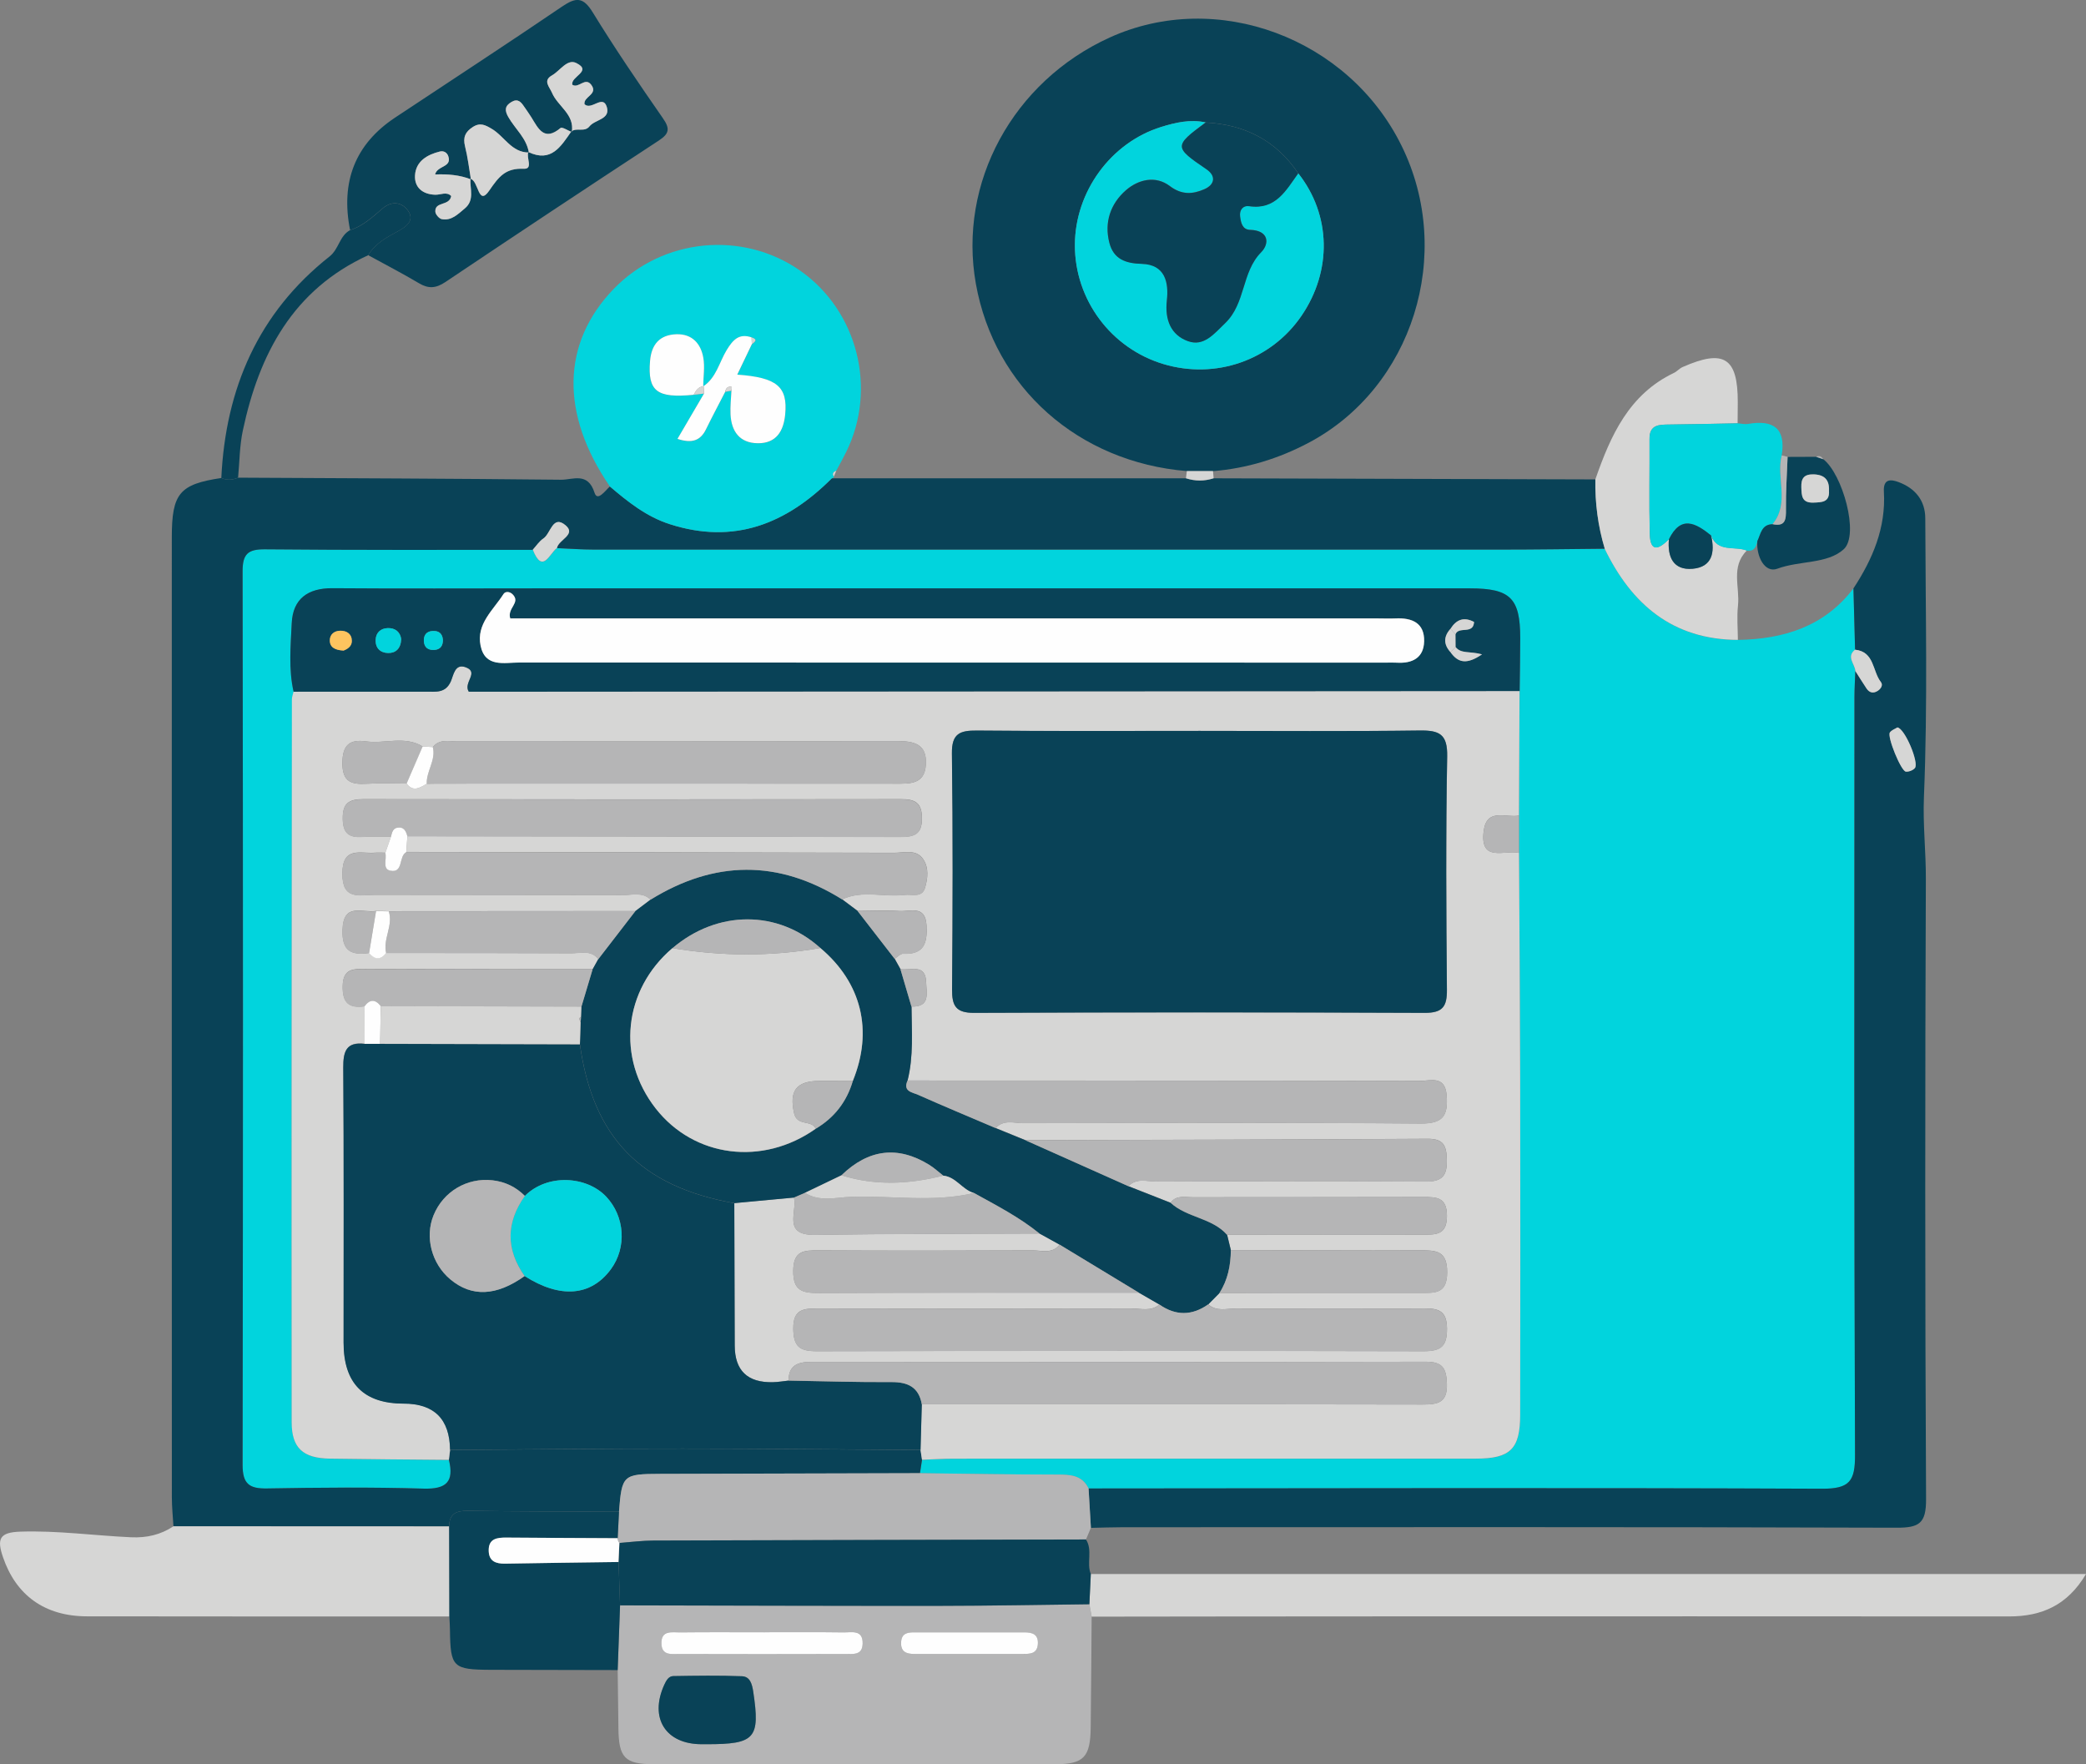 <?xml version="1.0" encoding="UTF-8"?>
<svg id="Layer_1" data-name="Layer 1" xmlns="http://www.w3.org/2000/svg" viewBox="0 0 393.14 332.51">
  <rect x="0" y="0" width="393.14" height="332.51" fill="#808080" stroke="none"/>
  <defs>
    <style>
      .cls-1 {
        fill: #fefefe;
      }

      .cls-1, .cls-2, .cls-3, .cls-4, .cls-5, .cls-6 {
        stroke-width: 0px;
      }

      .cls-2 {
        fill: #094257;
      }

      .cls-3 {
        fill: #fec45f;
      }

      .cls-4 {
        fill: #d6d6d5;
      }

      .cls-5 {
        fill: #b5b5b6;
      }

      .cls-6 {
        fill: #01d4dd;
      }
    </style>
  </defs>
  <path class="cls-6" d="m327.55,120.6c8.63-.16,16.28-2.51,21.76-9.71.1,3.85.21,7.71.31,11.56-1.73,1.37-.02,2.69.05,4.03-.06,1.66-.17,3.32-.17,4.98,0,47.58-.08,95.16.11,142.74.02,4.93-1.01,6.39-6.21,6.37-46.08-.2-92.16-.08-138.24-.05-1.24-2.54-3.47-2.61-5.91-2.61-8.62,0-17.25-.16-25.87-.26.13-.84.26-1.69.39-2.53,1.99-.07,3.99-.2,5.98-.2,32.81-.01,65.61,0,98.42-.01,6.48,0,8.33-1.81,8.34-8.25.03-21.15.04-42.3,0-63.45-.03-14.15-.14-28.3-.22-42.45,0-2.35,0-4.7,0-7.05.04-7.82.07-15.64.11-23.46.04-3.33.11-6.66.11-9.99,0-7.53-1.87-9.36-9.48-9.36-58.64,0-117.28,0-175.92,0-12.81,0-25.63.07-38.44-.03-4.64-.04-7.48,2-7.69,6.58-.2,4.29-.62,8.65.36,12.93-.11.48-.31.97-.31,1.45-.04,45.41-.08,90.82-.04,136.24,0,4.87,2.18,6.76,7.18,6.84,7.48.12,14.96.16,22.44.23.99,4.1-.46,5.54-4.79,5.4-9.82-.3-19.65-.2-29.47-.03-3.37.06-4.64-.84-4.63-4.46.1-56.12.1-112.23,0-168.35,0-3.31,1-4.21,4.25-4.18,16.82.16,33.64.09,50.45.1,1.85,4.67,3.1.8,4.55-.32,2.32.1,4.64.28,6.96.28,57.02.02,114.05.02,171.07,0,6.48,0,12.96-.1,19.44-.16,5.09,10.53,12.85,17.14,25.11,17.19Z"/>
  <path class="cls-2" d="m173.77,275.11c-.13.84-.26,1.69-.39,2.53-16.31.04-32.62.09-48.93.13-7.04.02-7.25.21-7.79,7.13-9.49-.05-18.97-.04-28.46-.18-2.22-.03-3.53.55-3.55,2.94-17.32,0-34.64-.01-51.96-.02-.11-1.82-.3-3.65-.3-5.47-.02-60.31-.01-120.61-.01-180.92,0-8.27,1.45-9.99,9.34-11.17,1.06.47,2.12.38,3.16-.06,20.29.11,40.58.17,60.87.39,2.2.02,5.04-1.52,6.3,2.45.55,1.73,2.01-.39,2.89-1.18,3.41,2.9,6.89,5.68,11.25,7.09,12.12,3.92,22-.04,30.58-8.63,22.25,0,44.49,0,66.74,0,1.74.56,3.48.56,5.22,0,23.98.07,47.96.14,71.94.21-.08,4.44.49,8.8,1.77,13.06-6.48.06-12.96.16-19.44.16-57.02.01-114.05.01-171.07,0-2.32,0-4.64-.18-6.96-.27.3-1.58,3.71-2.53,1.64-4.27-2.45-2.08-2.81,1.55-4.19,2.47-.79.52-1.34,1.4-2,2.12-16.82,0-33.64.06-50.45-.1-3.25-.03-4.26.88-4.25,4.18.09,56.12.09,112.23,0,168.35,0,3.62,1.26,4.52,4.63,4.46,9.82-.17,19.65-.26,29.47.03,4.33.13,5.78-1.3,4.79-5.41.08-.62.15-1.25.23-1.87,14.61-.09,29.22-.26,43.84-.25,14.94,0,29.89.17,44.83.26.09.62.19,1.24.28,1.86Z"/>
  <path class="cls-2" d="m223.68,88.78c-20.46-1.7-36.26-15.73-39.76-35.29-3.4-19.01,6.97-38.11,25.2-46.41,20.19-9.19,45.01.02,55.04,20.41,10.02,20.37,2.06,45.61-17.54,55.96-5.68,3-11.63,4.82-18.01,5.34-1.64,0-3.28,0-4.93,0Zm3.53-65.71c-2.87-.62-5.64.01-8.35.85-9.5,2.94-16.26,12.21-16.28,22.26-.02,10.29,6.81,19.47,16.69,22.43,9.84,2.94,20.25-.69,25.99-9.06,5.83-8.51,5.6-19.07-.58-26.88-4.17-6.21-10.11-9.21-17.47-9.59Z"/>
  <path class="cls-2" d="m205.16,280.51c46.08-.03,92.16-.15,138.24.05,5.2.02,6.23-1.44,6.21-6.37-.19-47.58-.12-95.16-.11-142.74,0-1.66.11-3.32.17-4.98.7,1.1,1.39,2.2,2.11,3.29.55.82,1.3.96,2.11.44.58-.38,1.05-1.08.59-1.66-1.61-2.04-1.18-5.72-4.86-6.09-.1-3.85-.21-7.71-.31-11.56,3.63-5.53,6.14-11.43,5.74-18.22-.15-2.5,1.33-2.37,2.84-1.79,3.07,1.17,4.95,3.44,4.96,6.8.05,17.48.47,34.99-.25,52.44-.22,5.24.38,10.35.36,15.52-.15,38.96-.17,77.93.04,116.89.02,4.56-1.28,5.39-5.55,5.38-48.62-.16-97.24-.1-145.87-.09-2,0-3.99.08-5.99.12-.15-2.47-.29-4.95-.44-7.42Zm152.43-143.42c-.38.24-1.06.47-1.41.94-.56.77,2.09,7.28,3.01,7.38.55.06,1.34-.25,1.7-.67.82-.95-1.86-7.43-3.3-7.66Z"/>
  <path class="cls-5" d="m205.74,304.66c-.06,6.97-.09,13.94-.18,20.91-.07,5.56-1.29,6.9-6.64,6.91-25.23.04-50.47.04-75.7,0-5.5,0-6.61-1.26-6.67-6.78-.04-3.65-.09-7.3-.14-10.95.15-4.07.3-8.13.45-12.2,20.21.03,40.43.11,60.64.09,9.27,0,18.54-.2,27.81-.3.14.78.28,1.56.43,2.33Zm-72.5,24.05c9.09,0,10.04-1.11,8.73-9.88-.22-1.44-.58-2.87-2.13-2.93-4.31-.16-8.63-.1-12.95-.03-.87.02-1.33.84-1.69,1.64-2.85,6.27.24,11.2,7.05,11.2.33,0,.67,0,1,0Zm10.86-21.1c-5.3,0-10.6-.04-15.9.02-1.54.02-3.65-.51-3.54,2.17.1,2.24,1.93,1.89,3.34,1.89,10.43.03,20.87.03,31.3,0,1.42,0,3.23.32,3.28-1.95.06-2.69-2.07-2.09-3.58-2.11-4.97-.07-9.94-.03-14.9-.02Zm38.17,4.09c3.48,0,6.96.01,10.43,0,1.33,0,2.76.04,2.89-1.87.13-1.85-1.04-2.2-2.53-2.2-6.96,0-13.91,0-20.87,0-1.26,0-2.28.25-2.37,1.84-.1,1.85,1,2.23,2.5,2.23,3.31,0,6.63,0,9.94,0Z"/>
  <path class="cls-6" d="m156.77,90.14c-8.58,8.59-18.46,12.55-30.58,8.63-4.36-1.41-7.84-4.18-11.25-7.09-9.38-13.68-9.12-27.04.73-37.24,9.23-9.56,24.27-11.03,35.13-3.44,10.83,7.58,14.56,22.26,8.68,34.18-.59,1.19-1.24,2.35-1.86,3.52-.52.22-.83.53-.46,1.12-.06.19-.18.3-.38.31Zm-26.04-15.74c.65-.08,1.31-.15,1.96-.23-1.64,2.8-3.27,5.6-5,8.55,2.71.9,4.33.37,5.38-1.81,1.15-2.37,2.4-4.7,3.61-7.05.39-.07.78-.14,1.18-.21-.06,1.48-.24,2.96-.17,4.44.15,3.23,1.71,5.41,5.12,5.46,3.47.05,4.87-2.27,5.18-5.42.5-5.24-1.54-6.96-9.03-7.51.93-1.95,1.84-3.83,2.74-5.72.58-.45,1.21-.9-.04-1.3-2.39-.82-3.54.5-4.69,2.38-1.42,2.32-1.96,5.24-4.45,6.86.03-1.81.33-3.67.02-5.42-.47-2.69-2.14-4.52-5.09-4.42-3.14.11-4.69,1.95-4.95,5.06-.46,5.68,1.27,7.04,8.22,6.35Z"/>
  <path class="cls-2" d="m65.98,43.37q-2.73-13.74,8.44-21.18c10.51-6.98,21.08-13.86,31.52-20.96,2.61-1.77,3.97-1.84,5.77,1.1,4.16,6.78,8.65,13.37,13.19,19.9,1.36,1.95,1.32,2.91-.73,4.25-13.47,8.82-26.89,17.72-40.26,26.69-1.77,1.18-3.17,1.27-4.96.2-3.13-1.86-6.37-3.53-9.56-5.28,1.32-2.22,3.51-3.39,5.67-4.55,1.78-.96,3.18-2.22,1.66-4.07-1.12-1.36-2.89-1.66-4.63-.18-1.86,1.58-3.68,3.3-6.11,4.07Zm41.7-18.6c1-.8,2.48.21,3.42-.97,1.04-1.3,3.98-1.29,3.26-3.65-.74-2.42-2.88.71-4.2-.51-.26-1.46,2.67-1.85,1.25-3.69-1.15-1.48-2.34.76-3.54.02-.4-1.55,3.86-2.55.74-4.1-1.71-.85-3.06,1.46-4.57,2.32-1.78,1.01-.49,2.14,0,3.3,1.07,2.55,4.28,4.03,3.72,7.39-.72-.28-1.82-1.01-2.11-.77-3.1,2.6-4.2.11-5.5-2-.43-.7-.92-1.36-1.38-2.04-.58-.85-1.17-1.57-2.36-.87-1.28.75-1.31,1.6-.62,2.83,1.27,2.25,3.44,3.98,3.88,6.71-3.27,0-4.6-3.05-6.99-4.46-1.21-.71-2.17-1.23-3.55-.36-1.46.93-1.9,1.98-1.48,3.68.51,2.03.75,4.13,1.1,6.2-2.13-.83-4.39-1.02-6.76-.92.42-1.72,3.21-1.3,2.49-3.44-.23-.68-.85-1.06-1.57-.89-2.42.59-4.54,1.84-4.7,4.49-.13,2.27,1.42,3.59,3.82,3.66,1.01.03,2.16-.64,3,.25-.34,1.94-3.11.96-2.99,2.95.03.51.73,1.31,1.22,1.4,1.83.34,3.03-.95,4.31-2,1.91-1.58.97-3.68,1.08-5.59,1.57.31,1.44,5.3,3.55,2.21,1.87-2.73,3.1-4.25,6.53-4.11,1.8.07.39-2.1.84-3.16,4.3,2.06,6.13-1.06,8.1-3.88Z"/>
  <path class="cls-4" d="m205.74,304.66c-.14-.78-.28-1.56-.43-2.33.09-1.9.18-3.79.27-5.69h187.56c-3.5,5.9-8.36,7.99-14.5,7.99-39.81-.03-79.62-.02-119.43-.01-17.82,0-35.65.03-53.47.05Z"/>
  <path class="cls-4" d="m32.69,287.64c17.32,0,34.64.01,51.96.02.01,5.66.03,11.32.04,16.98-22.77,0-45.54,0-68.3-.03-8.03-.01-13.39-4.03-15.82-11.13-1.2-3.5-.65-4.7,3.27-4.83,6.99-.23,13.89.74,20.83,1.06,2.97.14,5.58-.46,8.02-2.07Z"/>
  <path class="cls-5" d="m205.16,280.51c.15,2.47.29,4.95.44,7.42-.31.73-.62,1.46-.93,2.19-27.17.06-54.34.11-81.51.2-2.14,0-4.27.29-6.41.45-.21-.26-.33-.56-.34-.89l.25-4.99c.54-6.92.75-7.11,7.79-7.13,16.31-.04,32.62-.08,48.93-.13,8.62.1,17.24.25,25.87.26,2.44,0,4.67.08,5.91,2.61Z"/>
  <path class="cls-2" d="m116.75,290.78c2.14-.16,4.27-.44,6.41-.45,27.17-.09,54.34-.14,81.51-.2,1.3,2.03.06,4.42.91,6.51-.09,1.9-.18,3.79-.27,5.69-9.27.11-18.54.29-27.81.3-20.21.02-40.43-.05-60.64-.09-.09-2.72-.19-5.45-.28-8.17.06-1.2.11-2.39.17-3.59Z"/>
  <path class="cls-2" d="m116.58,294.37c.09,2.72.18,5.45.28,8.17-.15,4.07-.3,8.13-.45,12.2-7.96-.02-15.92-.02-23.87-.05-7.22-.03-7.65-.47-7.74-7.57-.01-.83-.07-1.65-.11-2.48-.01-5.66-.03-11.32-.04-16.98.02-2.39,1.33-2.97,3.55-2.94,9.48.14,18.97.13,28.46.18-.08,1.66-.17,3.33-.25,4.99-6.97-.04-13.95-.07-20.92-.12-1.81-.01-3.45.19-3.37,2.54.06,1.94,1.36,2.4,3.08,2.37,7.13-.13,14.26-.21,21.4-.31Z"/>
  <path class="cls-4" d="m302.44,103.4c-1.28-4.26-1.84-8.61-1.77-13.06,2.86-8.22,6.31-16,14.8-20.06.59-.28,1.04-.84,1.63-1.1,7.81-3.45,10.43-1.78,10.41,6.62,0,1.32-.02,2.64-.03,3.97-4.3.08-8.6.19-12.9.23-1.93.02-3.73.02-3.71,2.72.03,5.96-.1,11.93.05,17.89.09,3.63,1.8,2.85,3.61,1-.31,3.32.8,5.89,4.47,5.57,3.68-.32,4.25-3.11,3.46-6.29,1.27,3.29,4.49,1.94,6.76,2.86-3.08,3.05-1.29,6.91-1.67,10.39-.23,2.12-.03,4.3-.02,6.45-12.26-.05-20.02-6.67-25.11-17.19Z"/>
  <path class="cls-6" d="m314.54,101.62c-1.82,1.85-3.52,2.63-3.61-1-.15-5.96-.01-11.93-.05-17.89-.02-2.7,1.78-2.7,3.71-2.72,4.3-.04,8.6-.15,12.9-.23.66.04,1.33.22,1.96.11,4.77-.82,7.17.82,6.34,5.95-1.08,4.25,1.56,9-1.73,12.96-2.09.04-2.21,1.85-2.86,3.18-.21,1.08-.59,1.99-1.97,1.79-2.27-.92-5.49.43-6.76-2.86-2.88-2.33-5.68-3.87-7.93.72Z"/>
  <path class="cls-2" d="m65.98,43.37c2.43-.76,4.26-2.48,6.11-4.07,1.74-1.48,3.51-1.18,4.63.18,1.52,1.85.13,3.11-1.66,4.07-2.15,1.16-4.35,2.33-5.67,4.55-14.18,6.49-20.55,18.61-23.62,33.01-.62,2.9-.62,5.93-.9,8.91-1.05.44-2.1.53-3.16.06.8-16.84,6.95-31.12,20.39-41.74,1.79-1.41,1.87-3.89,3.88-4.97Z"/>
  <path class="cls-2" d="m331.2,101.97c.65-1.33.77-3.14,2.86-3.18,2.49.52,2.55-.93,2.53-2.83-.04-3.28.19-6.57.31-9.85,1.79,0,3.59-.01,5.38-.02.45.15.89.3,1.34.45,3.59,2.72,6.88,14.24,3.85,16.98-3.1,2.8-8.32,2.1-12.51,3.66-2.35.87-3.99-2.31-3.76-5.21Zm13.51-9.52c.08-2.05-.89-3.01-2.96-3.05-1.74-.03-2.31.75-2.26,2.4.05,1.6.06,3,2.28,2.92,1.59-.06,3.08-.05,2.93-2.27Z"/>
  <path class="cls-5" d="m336.9,86.1c-.12,3.28-.35,6.57-.31,9.85.02,1.9-.04,3.35-2.53,2.83,3.29-3.96.65-8.71,1.73-12.96.37.09.74.18,1.11.27Z"/>
  <path class="cls-4" d="m223.68,88.78c1.64,0,3.29,0,4.93,0,.04.45.08.9.12,1.35-1.74.56-3.48.56-5.22,0,.06-.45.11-.9.17-1.36Z"/>
  <path class="cls-4" d="m157.15,89.82c-.37-.59-.05-.9.46-1.12-.15.37-.31.75-.46,1.12Z"/>
  <path class="cls-5" d="m343.62,86.54c-.45-.15-.89-.3-1.34-.45.6-.29,1.02-.07,1.34.45Z"/>
  <path class="cls-4" d="m84.82,273.25c-.08.62-.15,1.24-.23,1.87-7.48-.07-14.96-.11-22.44-.23-5-.08-7.18-1.97-7.18-6.84-.04-45.41,0-90.82.04-136.24,0-.48.2-.97.31-1.45,8.32,0,16.65,0,24.98-.01,1.79,0,3.64.35,4.65-1.92.52-1.17.75-3.46,2.84-2.67,2.57.97-.54,2.86.55,4.59,4.58,0,9.37,0,14.17,0,61.29-.04,122.58-.08,183.87-.12-.04,7.82-.07,15.64-.11,23.46-2.44.49-6.09-1.53-6.65,2.93-.76,6.01,3.96,3.5,6.66,4.12.08,14.15.19,28.3.22,42.45.04,21.15.03,42.3,0,63.45,0,6.44-1.86,8.25-8.34,8.25-32.81.01-65.61,0-98.42.01-1.99,0-3.99.13-5.98.2-.09-.62-.19-1.24-.28-1.86.08-2.87.16-5.73.24-8.59,31.45,0,62.9-.02,94.35.04,2.89,0,4.75-.29,4.62-3.95-.11-2.91-.83-4.11-3.97-4.11-38.61.08-77.21.06-115.82.03-2.52,0-4.28.61-4.28,3.52-.98.11-1.97.28-2.95.3q-7.19.18-7.2-6.92c-.02-8.94-.05-17.89-.08-26.83,3.75-.35,7.5-.7,11.25-1.05.64,2.7-2.21,7.12,3.9,7.03,14.13-.21,28.25-.18,42.38-.25,1.26.7,2.52,1.39,3.78,2.09-1.38,1.81-3.36,1.08-5.09,1.09-13.45.06-26.91.07-40.36,0-2.75-.01-4.71.05-4.75,3.82-.04,3.87,1.78,4.23,4.88,4.21,20.1-.09,40.19-.05,60.29-.06,1.28.74,2.57,1.48,3.85,2.22-1.59,1.39-3.51.75-5.28.76-19.66.05-39.32.05-58.97,0-2.75,0-4.8.03-4.76,3.83.04,3.34,1.2,4.23,4.39,4.22,38.15-.08,76.3-.09,114.45,0,3.22,0,4.38-.92,4.36-4.24-.02-3.26-1.44-3.85-4.26-3.82-11.83.1-23.66.07-35.48.01-1.76,0-3.69.65-5.26-.79.7-.7,1.39-1.41,2.09-2.11,12.6-.02,25.2-.07,37.8-.04,2.79,0,5.14.27,5.14-3.91,0-3.96-1.97-4.12-4.96-4.11-11.94.06-23.87-.03-35.81-.06-.23-.96-.47-1.92-.7-2.88,12.32,0,24.63-.05,36.95,0,2.56,0,4.49-.03,4.48-3.56,0-3.53-1.96-3.55-4.5-3.54-14.48.05-28.96.01-43.44.04-1.44,0-3.05-.46-4.14,1.03-2.65-1.04-5.3-2.08-7.94-3.12,1.5-1.59,3.45-.88,5.19-.89,16.96-.05,33.92-.1,50.88.02,3.15.02,4-1.19,3.93-4.12-.06-2.6-.58-3.96-3.6-3.94-25.27.15-50.54.19-75.8.26-1.87-.76-3.74-1.53-5.62-2.29,1.48-1.65,3.44-.92,5.18-.92,24.99-.05,49.97-.13,74.96.07,4.22.03,5.11-1.54,4.85-5.24-.28-3.94-3.12-2.77-5.16-2.78-32.15-.07-64.3-.07-96.45-.08,1.16-4.6.78-9.28.75-13.94,3.59.11,2.81-2.54,2.76-4.56-.09-3.62-2.95-2.19-4.84-2.49l-1.09-1.96c.53-.33,1.08-.97,1.6-.95,3.97.21,4.59-2.09,4.4-5.35-.22-3.88-3.09-2.57-5.11-2.7-2.61-.17-5.25-.03-7.87-.02-.97-.73-1.94-1.45-2.91-2.18,3.81-1.8,7.84-.36,11.75-.84,1.39-.17,3.27.62,3.86-1.34.52-1.74.74-3.73-.31-5.33-1.33-2.04-3.63-1.25-5.54-1.26-30.64-.08-61.27-.12-91.91-.16.07-.99.14-1.98.21-2.97,30.97.04,61.94.06,92.91.14,2.54,0,4.06-.41,4.06-3.49,0-2.95-1.26-3.63-3.92-3.63-33.8.06-67.6.06-101.4,0-2.74,0-3.88.82-3.84,3.7.04,2.66,1.11,3.57,3.61,3.41,1.82-.12,3.66-.04,5.49-.05-.35,1.01-.7,2.02-1.06,3.03-.66,0-1.33-.05-1.99,0-2.69.23-6.09-1.29-6.12,3.92-.02,5.1,3.21,4.01,6.01,4.02,15.62.04,31.23,0,46.85.05,1.75,0,3.68-.66,5.22.85-.95.72-1.91,1.44-2.86,2.16-15.49,0-30.98.02-46.46.03-.8-.02-1.6-.03-2.4-.05-2.5.45-6.17-1.73-6.33,3.56-.13,4.08,1.7,4.81,5.03,4.36,1.07,1.27,2.14,1.33,3.21,0,11.62,0,23.25-.01,34.87.05,1.73,0,3.71-.68,5.1,1.09-.36.64-.71,1.28-1.07,1.92-14.27-.01-28.55-.02-42.82-.06-2.29,0-4.22-.08-4.29,3.22-.06,3.17,1.17,4.23,4.11,3.82l.02,7.06c-3.43-.4-4.03,1.41-4.01,4.45.12,17.29.06,34.57.06,51.86q0,11.49,11.33,11.49,8.62,0,8.74,8.71Zm-5.16-132.57c-3.39-2.07-7.12-.47-10.66-.96-3.07-.42-4.44.62-4.47,4.05-.02,3.64,1.74,4.1,4.63,3.93,2.48-.14,4.98-.03,7.47-.03,1.25,1.69,2.52.74,3.79.04.66-.01,1.33-.03,1.99-.03,28.75,0,57.5-.02,86.26.01,2.78,0,5.6.19,5.82-3.61.23-3.91-2.25-4.43-5.52-4.42-27.59.08-55.18.04-82.76.07-1.59,0-3.38-.53-4.63,1.06-.64-.04-1.28-.07-1.92-.11Zm146.45-2.94c-13.99,0-27.98.08-41.97-.06-3.23-.03-4.78.55-4.73,4.32.2,14.82.15,29.64.03,44.47-.03,3.11.72,4.43,4.15,4.41,28.31-.11,56.62-.11,84.94,0,3.38.01,4.2-1.2,4.17-4.36-.13-14.65-.22-29.31.05-43.96.08-4.18-1.43-4.94-5.16-4.89-13.82.19-27.65.07-41.47.07Z"/>
  <path class="cls-2" d="m286.39,130.23c-61.29.04-122.58.08-183.87.12-4.79,0-9.59,0-14.17,0-1.09-1.72,2.02-3.62-.55-4.59-2.09-.79-2.32,1.5-2.84,2.67-1.02,2.26-2.86,1.91-4.65,1.92-8.33.01-16.66.01-24.98.01-.97-4.28-.55-8.64-.35-12.93.21-4.58,3.05-6.62,7.69-6.58,12.81.1,25.63.03,38.44.03,58.64,0,117.28,0,175.92,0,7.62,0,9.48,1.83,9.48,9.36,0,3.33-.07,6.66-.11,9.99Zm-12.08-10.7c.61-1.57,3.37.13,3.5-2.32-1.94-1.03-3.35-.43-4.44,1.29-1.33,1.47-1.33,2.94,0,4.41,1.47,2.05,3.08,2.34,5.94.41-2.31-.64-3.99-.06-4.99-1.4,0-.8,0-1.59-.01-2.39Zm-178.14-2.98c-.64-2,2.02-2.95.45-4.55-.54-.55-1.38-.62-1.73-.06-1.93,3.02-5.15,5.64-4.32,9.71.86,4.2,4.49,3.19,7.34,3.19,54.45.03,108.9.02,163.34.02.67,0,1.33-.03,2,.01,2.92.18,5.07-.91,5.15-4.03.08-3.47-2.29-4.45-5.37-4.31-1.16.05-2.33,0-3.5,0-52.62,0-105.23,0-157.85,0-1.82,0-3.65,0-5.52,0Zm-20.55,3.94c-.17-1.37-1.12-2.18-2.59-2.11-1.22.05-2.15.78-2.23,2.14-.09,1.6.87,2.51,2.31,2.55,1.44.04,2.42-.81,2.5-2.58Zm-10.88,2.12c.64-.25,1.57-.73,1.57-1.81,0-1.33-.95-1.98-2.24-1.94-1.08.04-1.89.69-1.91,1.76-.03,1.37.97,1.89,2.58,1.98Zm18.74-2.04c-.1-1.19-.78-1.72-1.93-1.66-1.18.06-1.72.79-1.66,1.92.06,1.18.79,1.71,1.92,1.66,1.19-.05,1.68-.78,1.67-1.92Z"/>
  <path class="cls-5" d="m286.29,160.75c-2.7-.62-7.41,1.89-6.66-4.12.56-4.46,4.21-2.44,6.65-2.93,0,2.35,0,4.7,0,7.05Z"/>
  <path class="cls-4" d="m100.41,103.59c.66-.72,1.21-1.59,2-2.12,1.39-.92,1.74-4.55,4.19-2.47,2.06,1.75-1.35,2.7-1.64,4.27-1.45,1.11-2.7,4.99-4.55.31Z"/>
  <path class="cls-4" d="m349.62,122.44c3.67.38,3.25,4.05,4.86,6.09.46.58,0,1.28-.59,1.66-.81.53-1.56.39-2.11-.44-.72-1.08-1.41-2.19-2.11-3.29-.07-1.34-1.78-2.66-.05-4.03Z"/>
  <path class="cls-2" d="m138.39,226.74c.03,8.94.06,17.89.08,26.83q.01,7.09,7.2,6.92c.99-.02,1.97-.2,2.95-.3,6.47.11,12.93.32,19.4.28,3.11-.02,5.15.96,5.71,4.19-.08,2.86-.16,5.73-.24,8.59-14.94-.09-29.89-.25-44.83-.26-14.61,0-29.22.16-43.84.25q-.12-8.71-8.74-8.71-11.33,0-11.33-11.49c0-17.29.06-34.58-.06-51.86-.02-3.04.58-4.85,4.01-4.45.98,0,1.96,0,2.94,0,12.55.03,25.1.06,37.65.09,2.45,17.54,11.45,26.8,29.09,29.93Zm-39.47-1.37c-1.69-1.69-3.72-2.67-6.1-2.94-4.8-.54-9.26,2.1-11.1,6.57-1.69,4.11-.38,9.15,3.15,12.1,4.03,3.37,8.67,3.17,14-.62,6.7,4.28,12.5,3.82,16.26-1.28,3.03-4.11,2.64-9.97-.9-13.7-3.67-3.87-11.06-4.36-15.31-.12Z"/>
  <path class="cls-6" d="m244.68,32.67c6.18,7.81,6.41,18.38.58,26.88-5.74,8.37-16.16,12-25.99,9.06-9.88-2.96-16.71-12.13-16.69-22.43.02-10.05,6.78-19.32,16.28-22.26,2.71-.84,5.48-1.47,8.35-.85-6,4.44-5.96,4.65.16,8.81,1.84,1.25,1.6,2.89-.39,3.76-2.17.95-4.24,1.12-6.5-.59-2.71-2.05-5.97-1.24-8.28.78-2.88,2.51-4.13,6.03-3.12,9.92.8,3.07,3.06,3.88,6.09,3.96,4.44.12,5.12,3.51,4.74,6.91-.41,3.65.77,6.51,3.99,7.66,2.97,1.06,4.85-1.32,7.02-3.41,3.89-3.76,3.04-9.57,6.77-13.35,1.61-1.63,1.45-4.12-2.08-4.22-1.49-.04-1.73-1.37-1.89-2.53-.16-1.21.56-2.1,1.69-1.93,5.03.75,6.96-2.97,9.27-6.19Z"/>
  <path class="cls-2" d="m244.68,32.67c-2.32,3.22-4.25,6.94-9.27,6.19-1.13-.17-1.85.71-1.69,1.93.15,1.16.4,2.49,1.89,2.53,3.53.1,3.69,2.59,2.08,4.22-3.73,3.78-2.88,9.59-6.77,13.35-2.16,2.09-4.05,4.47-7.02,3.41-3.22-1.15-4.39-4.01-3.99-7.66.38-3.39-.3-6.79-4.74-6.91-3.03-.08-5.3-.89-6.09-3.96-1.01-3.9.24-7.41,3.12-9.92,2.32-2.02,5.58-2.83,8.28-.78,2.26,1.71,4.33,1.54,6.5.59,1.99-.87,2.23-2.51.39-3.76-6.12-4.16-6.17-4.37-.16-8.81,7.37.38,13.3,3.38,17.47,9.59Z"/>
  <path class="cls-4" d="m357.59,137.09c1.44.22,4.12,6.7,3.3,7.66-.36.42-1.15.73-1.7.67-.92-.1-3.57-6.61-3.01-7.38.34-.47,1.03-.7,1.41-.94Z"/>
  <path class="cls-2" d="m133.24,328.71c-.33,0-.67,0-1,0-6.81,0-9.9-4.93-7.05-11.2.37-.8.82-1.62,1.69-1.64,4.32-.07,8.64-.14,12.95.03,1.54.06,1.91,1.49,2.13,2.93,1.32,8.78.37,9.88-8.73,9.88Z"/>
  <path class="cls-1" d="m144.1,307.61c4.97,0,9.94-.04,14.9.03,1.51.02,3.64-.58,3.58,2.11-.05,2.27-1.86,1.94-3.28,1.95-10.43.03-20.87.03-31.3,0-1.41,0-3.25.35-3.34-1.89-.11-2.67,2-2.15,3.54-2.17,5.3-.06,10.6-.02,15.9-.02Z"/>
  <path class="cls-1" d="m182.27,311.7c-3.31,0-6.63,0-9.94,0-1.51,0-2.6-.38-2.5-2.23.08-1.59,1.1-1.84,2.37-1.84,6.96,0,13.91,0,20.87,0,1.49,0,2.65.35,2.53,2.2-.13,1.91-1.55,1.86-2.89,1.87-3.48.02-6.96,0-10.43,0Z"/>
  <path class="cls-1" d="m141.69,64.88c-.9,1.89-1.81,3.77-2.74,5.72,7.49.54,9.53,2.27,9.03,7.51-.3,3.15-1.7,5.47-5.18,5.42-3.4-.04-4.97-2.23-5.12-5.46-.07-1.47.1-2.96.17-4.44.03-.24.1-.69.07-.7-.76-.19-1.12.22-1.25.92-1.21,2.35-2.45,4.68-3.61,7.05-1.06,2.17-2.68,2.7-5.38,1.81,1.72-2.95,3.36-5.75,5-8.54-.02-.46-.04-.92-.07-1.38l-.1.04c2.49-1.63,3.03-4.54,4.45-6.87,1.15-1.88,2.3-3.2,4.69-2.38.01.43.03.87.04,1.3Z"/>
  <path class="cls-1" d="m130.73,74.4c-6.95.69-8.68-.67-8.22-6.35.25-3.12,1.8-4.95,4.95-5.06,2.94-.1,4.62,1.73,5.09,4.42.31,1.75,0,3.61-.02,5.42,0,0,.1-.04.1-.04-1.02.08-1.48.82-1.89,1.61Z"/>
  <path class="cls-4" d="m130.73,74.4c.41-.79.87-1.53,1.89-1.61.02.46.04.92.07,1.38-.65.08-1.3.15-1.96.23Z"/>
  <path class="cls-4" d="m136.68,73.85c.13-.7.49-1.1,1.25-.92.03,0-.05.46-.07.7-.39.07-.78.14-1.18.21Z"/>
  <path class="cls-4" d="m141.69,64.88c-.01-.43-.02-.86-.04-1.3,1.25.4.61.85.04,1.3Z"/>
  <path class="cls-4" d="m88.75,33.8c-.35-2.07-.59-4.17-1.1-6.2-.43-1.7.02-2.75,1.48-3.68,1.38-.88,2.34-.36,3.55.36,2.39,1.41,3.72,4.47,6.99,4.46,0,0-.09-.1-.09-.1-.45,1.06.96,3.23-.84,3.16-3.43-.14-4.67,1.39-6.53,4.11-2.12,3.09-1.98-1.9-3.55-2.21l.09.09Z"/>
  <path class="cls-4" d="m88.66,33.71c-.11,1.91.84,4.01-1.08,5.59-1.27,1.05-2.48,2.34-4.31,2-.5-.09-1.19-.89-1.22-1.4-.12-1.99,2.64-1.01,2.99-2.95-.84-.9-2-.22-3-.25-2.41-.07-3.96-1.39-3.82-3.66.16-2.64,2.28-3.9,4.7-4.49.72-.17,1.34.2,1.57.89.72,2.15-2.07,1.72-2.49,3.44,2.38-.1,4.63.09,6.76.92,0,0-.09-.09-.09-.09Z"/>
  <path class="cls-4" d="m107.77,24.89c.55-3.36-2.65-4.84-3.73-7.39-.49-1.16-1.78-2.3,0-3.3,1.52-.86,2.86-3.17,4.57-2.32,3.12,1.55-1.15,2.55-.74,4.1,1.2.75,2.39-1.5,3.54-.02,1.42,1.83-1.51,2.23-1.25,3.69,1.32,1.22,3.45-1.92,4.2.51.72,2.35-2.22,2.35-3.26,3.65-.94,1.18-2.42.17-3.42.97l.09.11Z"/>
  <path class="cls-4" d="m107.68,24.77c-1.97,2.82-3.79,5.94-8.1,3.88,0,0,.09.1.09.1-.43-2.73-2.6-4.46-3.88-6.71-.7-1.23-.67-2.08.62-2.83,1.2-.7,1.78.02,2.36.87.46.68.95,1.34,1.38,2.04,1.3,2.11,2.4,4.6,5.5,2,.29-.24,1.39.49,2.11.77,0,0-.09-.11-.09-.11Z"/>
  <path class="cls-1" d="m116.58,294.37c-7.13.1-14.26.18-21.4.31-1.71.03-3.01-.43-3.08-2.37-.08-2.36,1.56-2.56,3.37-2.54,6.97.06,13.95.08,20.92.12.02.33.13.63.34.89-.06,1.2-.11,2.39-.17,3.59Z"/>
  <path class="cls-2" d="m314.54,101.62c2.25-4.59,5.05-3.05,7.93-.72.79,3.18.22,5.97-3.46,6.29-3.67.32-4.78-2.26-4.47-5.57Z"/>
  <path class="cls-4" d="m344.7,92.45c.15,2.22-1.34,2.21-2.93,2.27-2.22.08-2.23-1.32-2.28-2.92-.05-1.65.52-2.43,2.26-2.4,2.07.04,3.03,1,2.95,3.04Z"/>
  <path class="cls-2" d="m226.11,137.74c13.82,0,27.65.11,41.47-.07,3.73-.05,5.24.71,5.16,4.89-.27,14.65-.18,29.31-.05,43.96.03,3.16-.79,4.37-4.17,4.36-28.31-.12-56.62-.12-84.94,0-3.42.01-4.17-1.3-4.15-4.41.12-14.82.17-29.65-.03-44.47-.05-3.77,1.5-4.35,4.73-4.32,13.99.13,27.98.06,41.97.06Z"/>
  <path class="cls-2" d="m138.39,226.74c-17.64-3.13-26.64-12.39-29.09-29.93.04-1.37.09-2.75.13-4.12l.07-1.03c.03-.65.05-1.3.08-1.95.7-2.34,1.4-4.68,2.1-7.02.36-.64.71-1.28,1.07-1.92,2.33-3.02,4.66-6.03,6.98-9.05.95-.72,1.91-1.44,2.86-2.16,12.04-7.44,24.08-7.59,36.14-.05.97.73,1.94,1.45,2.91,2.18,2.33,3,4.65,6.01,6.98,9.01.36.65.73,1.3,1.09,1.96.69,2.35,1.39,4.7,2.08,7.06.03,4.66.41,9.34-.75,13.94-.92,2.05.93,2.2,1.98,2.67,4.85,2.15,9.75,4.2,14.64,6.28,1.87.76,3.74,1.53,5.62,2.29,6.47,2.89,12.93,5.77,19.4,8.66,2.65,1.04,5.3,2.08,7.94,3.12,3.08,2.84,7.79,2.8,10.65,6.04.23.96.47,1.92.7,2.88-.02,2.89-.57,5.65-2.17,8.12-.7.7-1.39,1.41-2.09,2.11-3.06,2.16-6.12,2.18-9.19.03-1.28-.74-2.57-1.48-3.85-2.22-4.99-3.02-9.97-6.05-14.96-9.07-1.26-.7-2.52-1.39-3.78-2.09-3.79-3.08-8.11-5.3-12.36-7.65-2.21-.59-3.37-3.04-5.79-3.27-.89-.7-1.73-1.48-2.69-2.07q-8.83-5.42-16.5,2c-2.29,1.1-4.58,2.2-6.87,3.3-.69.3-1.38.6-2.07.9-3.75.35-7.5.7-11.25,1.05Zm15.35-14.02c3.5-2.09,5.83-5.08,6.99-8.99,3.87-9.48,1.67-18.5-6.11-25.06-8-7.22-19.38-7.2-27.88.03-9.25,7.87-10.59,20.71-3.16,30.21,7.25,9.26,20.16,10.9,30.16,3.82Z"/>
  <path class="cls-5" d="m218.51,245.85c3.07,2.14,6.14,2.12,9.19-.03,1.57,1.44,3.5.78,5.26.79,11.83.06,23.66.09,35.48-.01,2.82-.02,4.24.56,4.26,3.82.02,3.32-1.15,4.25-4.36,4.24-38.15-.09-76.3-.09-114.45,0-3.19,0-4.35-.88-4.39-4.22-.05-3.8,2.01-3.83,4.76-3.83,19.66.05,39.31.04,58.97,0,1.76,0,3.69.63,5.28-.76Z"/>
  <path class="cls-5" d="m173.73,264.65c-.57-3.23-2.61-4.2-5.71-4.19-6.46.04-12.93-.17-19.4-.28,0-2.91,1.76-3.52,4.28-3.52,38.61.03,77.21.05,115.82-.03,3.14,0,3.87,1.19,3.97,4.11.13,3.66-1.73,3.96-4.62,3.95-31.45-.06-62.9-.04-94.35-.04Z"/>
  <path class="cls-5" d="m187.66,212.6c-4.88-2.08-9.79-4.13-14.64-6.28-1.05-.47-2.9-.62-1.98-2.67,32.15.01,64.3,0,96.45.08,2.04,0,4.89-1.17,5.16,2.78.26,3.7-.62,5.27-4.85,5.24-24.99-.2-49.97-.11-74.96-.07-1.74,0-3.7-.72-5.18.92Z"/>
  <path class="cls-5" d="m158.73,169.51c-12.06-7.54-24.1-7.4-36.14.05-1.54-1.51-3.47-.84-5.22-.85-15.62-.05-31.23-.01-46.85-.05-2.8,0-6.03,1.08-6.01-4.02.02-5.21,3.42-3.69,6.12-3.92.66-.06,1.33,0,1.99,0,.32,1.14-.62,3.03.92,3.35,2.54.53,1.54-2.7,3.03-3.49,30.64.04,61.27.08,91.91.16,1.91,0,4.21-.78,5.54,1.26,1.04,1.6.82,3.59.31,5.33-.58,1.96-2.47,1.17-3.86,1.34-3.9.47-7.94-.96-11.75.84Z"/>
  <path class="cls-5" d="m73.68,157.7c-1.83,0-3.67-.07-5.49.05-2.5.16-3.57-.75-3.61-3.41-.04-2.88,1.1-3.71,3.84-3.7,33.8.06,67.6.06,101.4,0,2.67,0,3.92.68,3.92,3.63,0,3.08-1.52,3.5-4.06,3.49-30.97-.08-61.94-.1-92.91-.14-.25-.95-.62-1.81-1.83-1.65-.95.13-1.08.98-1.27,1.73Z"/>
  <path class="cls-5" d="m81.58,140.79c1.26-1.59,3.04-1.06,4.64-1.06,27.59-.03,55.18.01,82.76-.07,3.28,0,5.75.51,5.52,4.42-.22,3.79-3.04,3.61-5.82,3.61-28.75-.03-57.5-.02-86.26-.01-.66,0-1.33.02-1.99.03-.1-2.39,1.77-4.45,1.14-6.92Z"/>
  <path class="cls-5" d="m212.67,223.55c-6.47-2.89-12.93-5.77-19.4-8.66,25.27-.07,50.54-.11,75.8-.26,3.01-.02,3.54,1.34,3.6,3.94.06,2.92-.78,4.14-3.93,4.12-16.96-.12-33.92-.08-50.88-.02-1.74,0-3.69-.71-5.19.89Z"/>
  <path class="cls-5" d="m199.7,234.56c4.99,3.02,9.97,6.05,14.96,9.07-20.1,0-40.19-.03-60.29.06-3.1.01-4.92-.34-4.88-4.21.04-3.77,2-3.83,4.75-3.82,13.45.06,26.91.05,40.36,0,1.73,0,3.71.72,5.09-1.09Z"/>
  <path class="cls-5" d="m119.73,171.72c-2.33,3.02-4.66,6.03-6.98,9.05-1.39-1.78-3.37-1.08-5.1-1.09-11.62-.06-23.25-.04-34.87-.05-.64-2.68,1.38-5.19.49-7.88,15.49,0,30.98-.02,46.47-.03Z"/>
  <path class="cls-5" d="m229.8,243.71c1.6-2.47,2.15-5.23,2.17-8.12,11.94.03,23.87.12,35.81.06,2.99-.02,4.95.15,4.96,4.11,0,4.19-2.35,3.92-5.14,3.91-12.6-.02-25.2.02-37.8.04Z"/>
  <path class="cls-5" d="m231.26,232.7c-2.86-3.23-7.57-3.2-10.65-6.04,1.09-1.49,2.71-1.02,4.14-1.03,14.48-.03,28.96,0,43.44-.04,2.54,0,4.5,0,4.5,3.54,0,3.52-1.93,3.57-4.48,3.56-12.32-.05-24.63,0-36.95,0Z"/>
  <path class="cls-5" d="m111.68,182.69c-.7,2.34-1.4,4.68-2.1,7.02-12.61-.03-25.21-.06-37.82-.09-1.05-1.35-2.08-1.31-3.08.06-2.93.4-4.17-.66-4.11-3.82.06-3.3,2-3.23,4.29-3.22,14.27.04,28.55.04,42.82.06Z"/>
  <path class="cls-5" d="m183.56,224.83c4.25,2.35,8.57,4.57,12.36,7.65-14.13.07-28.26.04-42.38.25-6.11.09-3.26-4.34-3.9-7.03.69-.3,1.38-.6,2.07-.9,2.76,1.76,5.83.85,8.7.75,7.71-.26,15.48,1.1,23.15-.72Z"/>
  <path class="cls-5" d="m76.63,147.67c-2.49,0-4.99-.11-7.47.03-2.89.17-4.65-.29-4.63-3.93.02-3.44,1.4-4.47,4.47-4.05,3.54.49,7.26-1.11,10.66.96-1.01,2.33-2.02,4.66-3.02,6.99Z"/>
  <path class="cls-5" d="m168.61,180.7c-2.33-3-4.65-6.01-6.98-9.01,2.62,0,5.26-.15,7.87.02,2.01.13,4.88-1.18,5.11,2.7.19,3.26-.43,5.56-4.4,5.35-.51-.03-1.07.61-1.6.95Z"/>
  <path class="cls-5" d="m69.56,179.62c-3.32.45-5.15-.28-5.03-4.36.16-5.29,3.84-3.11,6.33-3.56-.44,2.64-.87,5.28-1.31,7.92Z"/>
  <path class="cls-1" d="m73.68,157.7c.19-.75.32-1.6,1.27-1.73,1.2-.17,1.58.69,1.83,1.65-.07.99-.14,1.98-.21,2.97-1.49.79-.48,4.02-3.03,3.49-1.54-.32-.6-2.21-.92-3.35.35-1.01.7-2.02,1.06-3.03Z"/>
  <path class="cls-5" d="m171.78,189.71c-.69-2.35-1.39-4.7-2.08-7.06,1.89.31,4.75-1.13,4.84,2.49.05,2.02.83,4.67-2.76,4.56Z"/>
  <path class="cls-1" d="m69.56,179.62c.44-2.64.87-5.28,1.31-7.92.8.02,1.6.03,2.4.05.88,2.69-1.14,5.2-.49,7.88-1.07,1.33-2.14,1.26-3.21,0Z"/>
  <path class="cls-1" d="m76.63,147.67c1.01-2.33,2.02-4.66,3.02-6.99.64.04,1.28.07,1.92.11.63,2.47-1.24,4.54-1.14,6.92-1.27.7-2.55,1.65-3.8-.04Z"/>
  <path class="cls-1" d="m68.68,189.67c1-1.37,2.03-1.41,3.08-.06-.04,2.37-.08,4.74-.11,7.11-.98,0-1.96,0-2.94,0,0-2.35-.01-4.7-.02-7.06Z"/>
  <path class="cls-1" d="m96.16,116.55c1.87,0,3.69,0,5.52,0,52.62,0,105.23,0,157.85,0,1.17,0,2.33.05,3.5,0,3.08-.14,5.45.84,5.37,4.31-.07,3.12-2.22,4.21-5.15,4.03-.66-.04-1.33-.01-2-.01-54.45,0-108.9,0-163.34-.02-2.85,0-6.49,1-7.34-3.19-.83-4.08,2.39-6.69,4.32-9.71.35-.55,1.19-.49,1.73.06,1.57,1.6-1.09,2.55-.45,4.55Z"/>
  <path class="cls-6" d="m75.61,120.48c-.08,1.77-1.06,2.62-2.5,2.58-1.45-.04-2.41-.95-2.31-2.55.08-1.36,1.01-2.09,2.23-2.14,1.46-.07,2.42.74,2.59,2.11Z"/>
  <path class="cls-3" d="m64.74,122.61c-1.61-.09-2.61-.61-2.58-1.98.02-1.08.84-1.73,1.91-1.76,1.29-.04,2.24.61,2.24,1.94,0,1.07-.93,1.55-1.57,1.81Z"/>
  <path class="cls-6" d="m83.48,120.57c0,1.13-.49,1.86-1.68,1.92-1.13.05-1.86-.48-1.92-1.66-.05-1.13.48-1.85,1.66-1.92,1.14-.06,1.83.47,1.93,1.66Z"/>
  <path class="cls-4" d="m274.32,121.92c1,1.34,2.68.77,4.99,1.4-2.86,1.94-4.48,1.64-5.94-.41.32-.33.63-.66.95-.99Z"/>
  <path class="cls-4" d="m273.37,118.5c1.09-1.72,2.49-2.31,4.44-1.29-.13,2.44-2.9.74-3.5,2.32-.31-.34-.62-.69-.93-1.03Z"/>
  <path class="cls-4" d="m274.3,119.53c0,.8,0,1.59.02,2.39-.32.33-.63.66-.95.99-1.33-1.47-1.33-2.94,0-4.41.31.34.62.69.93,1.03Z"/>
  <path class="cls-6" d="m98.92,225.38c4.25-4.25,11.64-3.75,15.31.12,3.54,3.73,3.93,9.59.9,13.7-3.76,5.1-9.55,5.56-16.26,1.28-3.54-5.05-3.51-10.08.05-15.11Z"/>
  <path class="cls-5" d="m98.92,225.38c-3.56,5.02-3.6,10.06-.05,15.11-5.32,3.79-9.97,3.99-14,.62-3.53-2.95-4.84-7.99-3.15-12.1,1.84-4.47,6.31-7.11,11.1-6.57,2.38.27,4.41,1.25,6.1,2.94Z"/>
  <path class="cls-4" d="m71.64,196.72c.04-2.37.07-4.74.11-7.11,12.61.03,25.21.06,37.82.09-.03.65-.05,1.3-.08,1.95-.12.1-.34.21-.33.28.04.26.17.5.26.75-.04,1.37-.09,2.75-.13,4.12-12.55-.03-25.1-.06-37.65-.09Z"/>
  <path class="cls-4" d="m154.61,178.66c7.78,6.56,9.98,15.58,6.11,25.06-2.13,0-4.25-.04-6.38-.02-4.35.05-5.61,1.94-4.68,6.1.56,2.5,3.3,1.18,4.07,2.91-10,7.08-22.91,5.45-30.16-3.82-7.43-9.5-6.09-22.34,3.16-30.21,9.29,1.55,18.59,1.6,27.88-.03Z"/>
  <path class="cls-5" d="m154.61,178.66c-9.29,1.63-18.58,1.58-27.88.03,8.49-7.23,19.87-7.24,27.88-.03Z"/>
  <path class="cls-5" d="m158.58,221.49q7.67-7.41,16.5-2c.96.59,1.8,1.38,2.69,2.07-6.4,1.61-12.8,1.94-19.19-.07Z"/>
  <path class="cls-4" d="m158.58,221.49c6.39,2.02,12.79,1.68,19.19.07,2.41.23,3.58,2.67,5.79,3.27-7.66,1.82-15.43.46-23.15.72-2.87.1-5.94,1.01-8.7-.75,2.29-1.1,4.58-2.2,6.87-3.3Z"/>
  <path class="cls-5" d="m153.73,212.72c-.78-1.74-3.51-.42-4.07-2.91-.93-4.15.32-6.05,4.68-6.1,2.13-.02,4.25,0,6.38.02-1.15,3.91-3.48,6.91-6.99,8.99Z"/>
  <path class="cls-5" d="m109.43,192.69c-.09-.25-.22-.49-.26-.75-.01-.07.21-.19.33-.28-.02.34-.05.69-.07,1.03Z"/>
</svg>